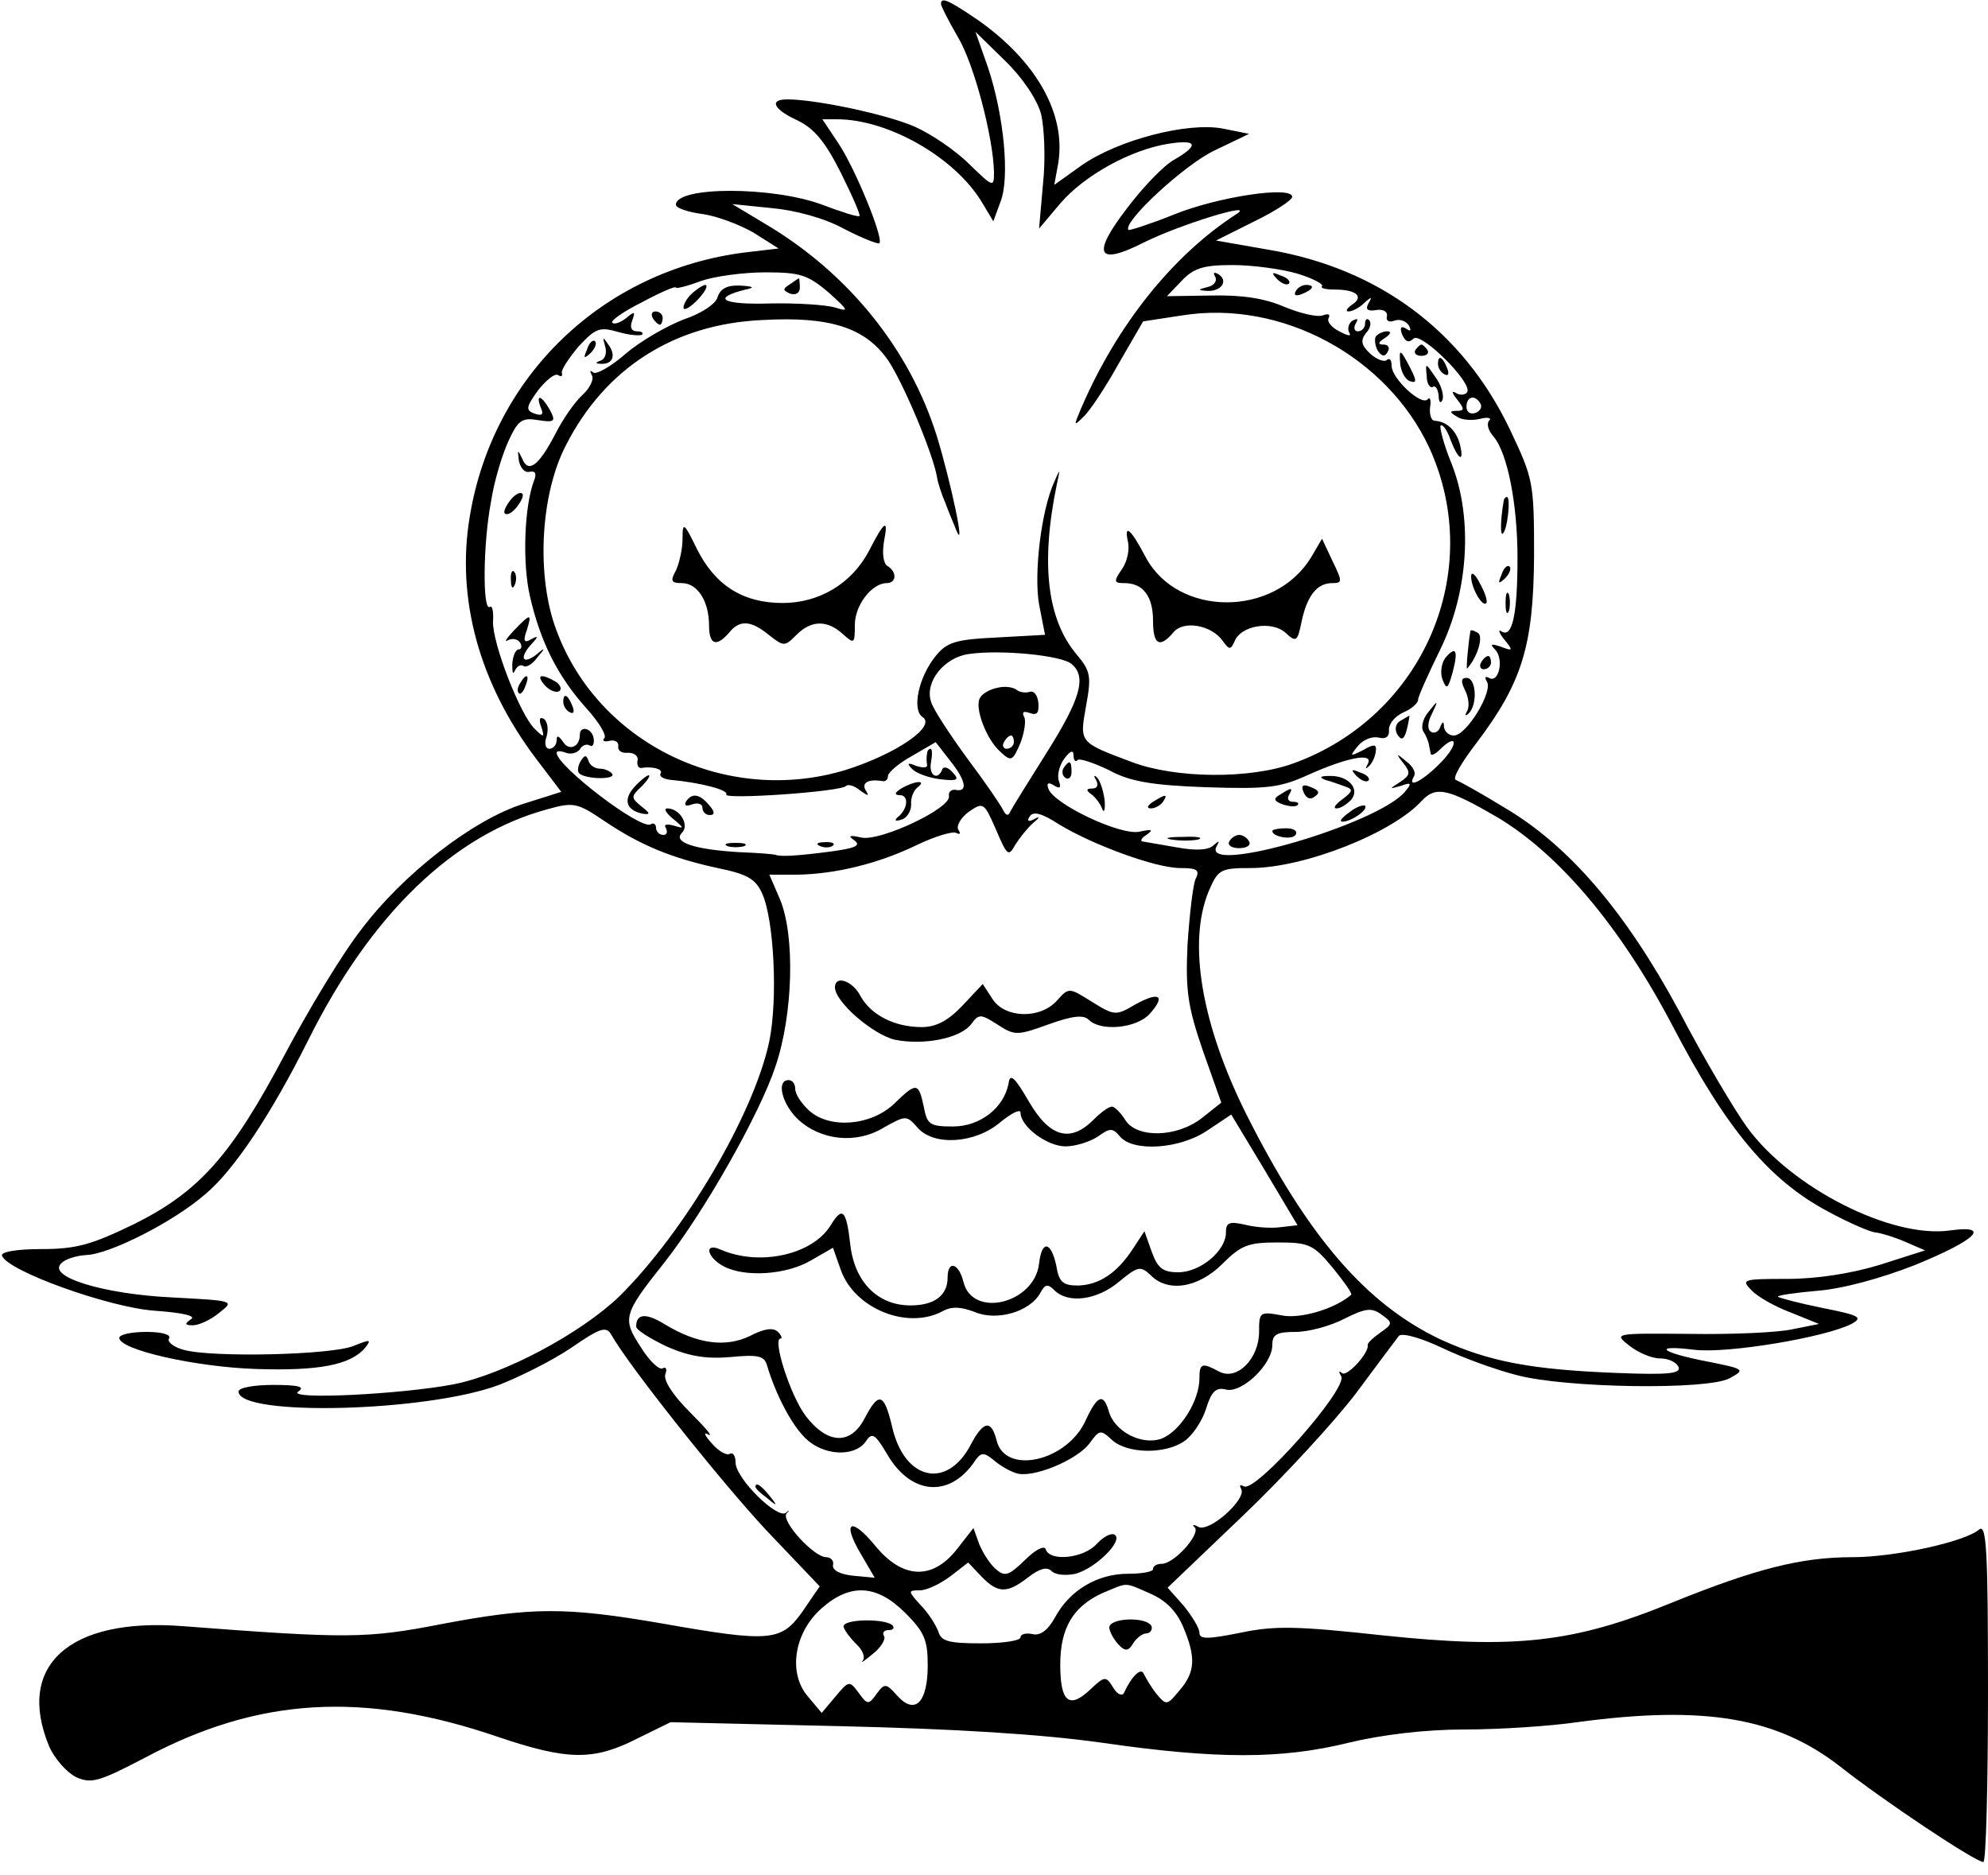 <?xml version="1.0" standalone="no"?>
<!DOCTYPE svg PUBLIC "-//W3C//DTD SVG 20010904//EN"
 "http://www.w3.org/TR/2001/REC-SVG-20010904/DTD/svg10.dtd">
<svg version="1.0" xmlns="http://www.w3.org/2000/svg"
 width="300pt" height="283pt" viewBox="0 0 300 283"
 preserveAspectRatio="xMidYMid meet">

<g transform="translate(0,283) scale(0.1,-0.1)"
fill="#000000" stroke="none">
<path d="M1420 2824 c0 -3 11 -25 25 -49 25 -41 54 -153 55 -205 0 -23 -1 -23
-37 12 -21 21 -58 46 -83 57 -41 18 -148 41 -192 41 -28 0 -21 -15 16 -32 25
-12 42 -33 65 -79 17 -34 30 -64 28 -65 -2 -2 -27 6 -56 17 -75 28 -221 28
-221 0 0 -5 18 -11 40 -14 22 -3 56 -16 77 -28 l38 -24 -51 -6 c-214 -27 -380
-186 -415 -398 -21 -124 14 -252 100 -366 l38 -50 -57 -18 c-76 -24 -182 -106
-245 -190 -29 -37 -80 -122 -115 -188 -81 -153 -129 -207 -227 -256 -64 -31
-87 -38 -140 -38 -37 0 -62 -4 -60 -10 8 -23 161 -78 230 -83 43 -3 64 -8 55
-13 -10 -7 -9 -9 3 -9 9 0 27 8 40 19 23 18 23 18 -71 23 -104 5 -188 31 -168
51 6 7 23 12 38 13 35 1 132 50 180 92 43 36 99 120 155 232 95 191 220 311
362 349 39 11 45 9 85 -18 55 -37 102 -56 171 -71 44 -9 57 -16 67 -38 18 -39
24 -159 11 -223 -23 -110 -128 -288 -226 -385 -58 -56 -174 -118 -250 -133
-77 -15 -253 -24 -235 -11 11 7 1 10 -37 10 -29 0 -53 -4 -53 -10 0 -38 284
-31 393 10 31 12 81 37 109 56 45 31 53 33 61 19 25 -45 164 -220 234 -295
l80 -84 -26 -38 c-32 -45 -48 -47 -212 -18 -145 25 -196 25 -333 -1 -113 -22
-143 -22 -391 -3 -171 13 -251 -60 -201 -181 8 -19 27 -40 41 -47 23 -10 34
-7 103 29 172 92 331 101 533 32 106 -36 145 -36 210 -3 l51 25 256 -6 c172
-4 303 -12 395 -25 173 -25 271 -25 372 0 50 12 115 20 175 20 52 0 129 5 170
11 193 26 302 7 397 -67 66 -52 204 -144 216 -144 4 0 7 115 7 256 0 210 -2
254 -13 246 -22 -19 -128 -42 -192 -42 -78 0 -147 -18 -273 -69 -147 -60 -235
-70 -435 -49 -129 14 -163 15 -215 4 -50 -10 -62 -10 -62 0 0 7 -11 25 -24 41
l-24 27 113 108 c62 59 139 143 171 185 32 43 61 82 65 87 5 5 33 -3 65 -18
31 -15 81 -33 112 -41 74 -20 289 -23 322 -5 24 13 23 14 -32 25 -73 14 -86
26 -21 18 51 -6 198 19 237 39 18 10 12 13 -43 24 -35 7 -65 15 -68 17 -2 2
25 6 59 9 39 3 97 19 148 39 93 38 116 61 52 52 -89 -12 -239 65 -305 155 -19
26 -66 105 -103 176 -81 150 -166 250 -265 308 -34 21 -67 39 -72 41 -6 2 9
27 32 57 68 90 85 146 86 280 0 113 -1 117 -37 193 -71 148 -198 242 -363 270
l-80 14 58 29 c31 15 57 32 57 37 0 17 -113 0 -179 -27 -35 -14 -66 -24 -68
-23 -10 11 85 99 130 120 l52 25 -40 8 c-53 10 -157 -17 -212 -55 l-42 -30 6
33 c12 75 -34 155 -123 217 -43 29 -54 34 -54 23z m151 -166 c5 -21 7 -68 3
-105 l-6 -68 32 38 c36 42 106 81 163 90 44 7 47 -2 9 -24 -15 -8 -47 -41 -71
-73 -54 -70 -46 -88 25 -52 54 27 171 63 140 43 -96 -62 -180 -167 -234 -292
-12 -28 -12 -29 3 -14 9 8 33 44 53 80 l37 64 59 9 c150 24 309 -62 373 -200
85 -186 -9 -405 -205 -476 -66 -24 -178 -23 -244 2 -80 30 -79 29 -69 85 8 44
7 52 -14 77 -45 53 -55 138 -30 258 5 23 5 24 -4 3 -20 -44 -31 -139 -23 -185
l9 -46 -72 -4 c-63 -3 -76 -7 -93 -28 -26 -32 -36 -81 -20 -92 22 -14 -40 -56
-116 -80 -178 -54 -372 38 -436 210 -31 81 -25 205 14 280 59 116 163 183 296
189 104 6 157 -12 191 -62 24 -37 67 -140 73 -175 1 -8 7 -26 13 -40 5 -14 13
-32 16 -40 15 -36 -8 72 -29 141 -41 132 -134 247 -259 321 l-50 30 59 -6 c35
-3 80 -15 109 -31 27 -14 52 -24 54 -22 7 7 -37 114 -62 151 l-24 36 22 0 c77
0 177 -57 218 -124 l18 -30 11 30 c14 36 5 130 -19 202 l-19 54 44 -43 c27
-26 49 -59 55 -81z m387 -241 c23 -7 40 -16 37 -19 -3 -3 6 -5 20 -5 32 0 44
-11 25 -23 -8 -6 -10 -10 -5 -10 6 0 17 6 24 13 11 10 12 9 6 -1 -5 -9 -1 -12
11 -10 11 2 18 -2 17 -9 -2 -7 3 -10 11 -7 8 3 17 0 22 -7 4 -8 3 -10 -4 -5
-8 5 -10 1 -6 -9 5 -11 10 -13 17 -6 11 11 90 -67 81 -81 -3 -4 -11 -5 -17 -1
-7 4 -6 0 2 -10 11 -14 11 -17 0 -17 -12 0 -12 -2 0 -9 7 -5 23 -6 35 -3 11 3
18 1 13 -3 -4 -5 -1 -15 7 -24 21 -25 36 -102 36 -183 0 -86 -8 -121 -24 -111
-6 4 -4 -2 4 -12 14 -17 13 -18 -5 -11 -15 5 -17 4 -9 -4 14 -14 6 -52 -9 -43
-6 3 -7 1 -3 -6 9 -15 -31 -81 -50 -81 -8 0 -14 6 -15 13 0 9 -2 9 -6 -1 -2
-6 -9 -10 -14 -6 -5 3 -5 14 2 27 10 21 9 21 -5 3 -9 -10 -12 -24 -8 -30 4 -6
7 -14 8 -18 1 -5 2 -11 3 -15 0 -4 6 -2 13 5 27 27 30 10 3 -18 -27 -28 -53
-42 -41 -21 3 5 -2 15 -12 22 -15 13 -16 12 -4 -3 11 -14 10 -18 -5 -28 -17
-11 -17 -11 1 -6 16 6 17 4 6 -9 -41 -49 -309 -127 -284 -82 5 9 4 9 -5 1 -8
-7 -26 -8 -54 -3 -23 4 -46 8 -52 9 -5 0 -3 5 5 10 11 8 9 9 -10 5 -28 -7
-131 42 -138 65 -3 8 0 10 8 5 9 -6 12 -4 8 6 -3 8 0 23 8 34 9 12 14 14 14 5
0 -7 3 -11 6 -7 3 3 24 -4 47 -15 31 -17 63 -23 146 -26 94 -3 112 -1 156 19
58 26 99 34 89 16 -4 -7 -3 -8 1 -4 5 4 10 14 11 22 2 12 -2 13 -19 3 -20 -10
-21 -10 -8 6 8 10 22 15 31 13 11 -3 17 1 16 12 0 9 9 20 22 26 12 5 22 14 22
19 0 5 15 38 33 75 43 87 50 198 18 280 -12 29 -19 56 -17 59 3 2 10 -7 15
-22 12 -31 21 -35 14 -6 -6 21 -20 34 -38 35 -5 0 -8 9 -7 20 2 11 0 17 -4 12
-10 -9 -54 32 -54 51 0 9 -3 12 -7 9 -3 -4 -15 0 -25 9 -14 13 -15 20 -7 31 7
7 9 16 5 20 -3 3 -6 1 -6 -5 0 -7 -5 -12 -11 -12 -5 0 -7 5 -3 12 4 7 3 8 -5
4 -6 -4 -8 -12 -5 -18 4 -6 -2 -5 -15 2 -12 6 -19 15 -16 20 3 6 -1 7 -9 4 -8
-3 -34 3 -58 13 -30 13 -64 18 -110 17 l-67 -1 22 23 c18 19 32 24 77 24 30 0
74 -6 98 -13z m-708 -28 c31 -28 32 -30 10 -23 -14 4 -59 7 -100 6 -70 -2 -87
8 -35 21 15 3 12 5 -8 6 -20 1 -30 -5 -34 -17 -2 -10 -24 -25 -51 -34 -26 -10
-66 -33 -88 -52 -23 -20 -45 -32 -49 -28 -5 4 -5 2 -2 -4 4 -6 -3 -20 -14 -30
-12 -11 -30 -37 -41 -59 -25 -48 -41 -60 -50 -37 -7 14 -7 14 -5 -3 2 -11 9
-19 16 -17 9 2 11 -3 7 -13 -15 -39 -18 -126 -6 -176 16 -69 42 -120 85 -168
19 -21 31 -41 27 -45 -4 -4 0 -6 8 -4 8 2 14 -2 13 -8 -1 -7 5 -11 15 -10 9 0
16 -5 14 -12 -1 -6 1 -11 5 -11 18 3 34 -2 30 -8 -3 -5 5 -9 16 -10 43 -4 87
-15 83 -22 -5 -8 173 4 181 13 3 3 13 0 21 -7 13 -9 14 -9 8 1 -6 11 5 17 27
13 4 0 7 3 7 8 0 5 16 19 36 30 l36 21 21 -27 c25 -31 28 -49 9 -45 -6 1 -11
-3 -10 -9 5 -18 -103 -69 -132 -63 -18 4 -21 3 -11 -4 11 -8 2 -12 -35 -17
-53 -7 -76 -8 -84 -5 -3 1 -27 3 -55 4 -67 4 -100 15 -86 29 12 12 -3 37 -22
37 -6 0 -2 -7 9 -16 17 -14 17 -15 1 -10 -11 3 -16 2 -12 -4 3 -6 1 -10 -4
-10 -6 0 -11 5 -11 11 0 5 -4 8 -8 5 -15 -9 -142 88 -142 108 0 3 6 3 14 0 8
-3 17 0 21 5 3 6 10 9 15 6 4 -3 7 2 6 10 -2 16 -21 21 -21 6 0 -18 -16 -25
-25 -11 -7 10 -10 11 -10 3 0 -7 -5 -13 -11 -13 -6 0 -8 8 -4 19 3 11 1 22 -4
26 -7 4 -8 -1 -4 -12 5 -16 4 -17 -10 -3 -22 21 -64 129 -63 162 1 15 -1 25
-5 22 -11 -6 -10 97 2 159 5 33 18 74 27 93 14 30 20 34 44 30 25 -4 27 -2 18
15 -13 23 -22 25 -14 4 5 -11 2 -13 -10 -9 -13 5 -12 10 6 35 12 15 25 26 30
23 5 -3 7 -2 6 3 -2 4 10 22 25 40 26 28 32 30 60 22 17 -5 33 -6 36 -4 2 3
-1 5 -8 5 -8 0 -11 6 -7 16 5 14 4 15 -9 4 -9 -7 -18 -10 -21 -7 -3 3 17 17
45 31 28 15 51 25 51 22 0 -2 17 2 38 10 20 7 64 13 97 13 53 0 64 -4 95 -30z
m984 -168 c3 -5 0 -11 -7 -14 -8 -3 -14 1 -14 9 0 16 13 19 21 5z m-617 -393
c23 -19 14 -52 -37 -133 -27 -43 -52 -83 -55 -89 -3 -8 -7 -7 -11 1 -3 7 -27
42 -54 78 -27 37 -52 75 -55 86 -10 30 20 67 57 72 48 7 140 -2 155 -15z m642
-231 c94 -56 187 -166 266 -317 81 -155 145 -231 233 -278 33 -18 66 -32 73
-32 8 -1 28 -7 44 -14 l30 -13 -69 -22 c-43 -13 -94 -21 -139 -21 -67 0 -70
-1 -54 -17 9 -10 36 -25 60 -34 l42 -17 -40 -8 c-22 -5 -92 -8 -155 -7 -115 1
-115 1 -91 -18 13 -10 33 -19 46 -19 13 0 25 -6 28 -13 4 -10 -16 -12 -92 -9
-130 5 -194 17 -268 51 -111 53 -199 154 -292 339 -68 136 -89 260 -57 337 14
33 18 35 63 35 81 0 215 53 259 102 21 22 39 18 113 -25z m-727 -42 c7 11 19
26 27 33 10 8 11 11 2 6 -9 -5 -12 -3 -7 4 5 8 18 5 44 -12 51 -31 146 -66
183 -66 26 0 30 -3 23 -17 -4 -10 -9 -54 -12 -99 -3 -68 0 -92 23 -159 l28
-79 -29 -23 c-38 -30 -99 -31 -116 -3 -7 11 -16 20 -20 20 -5 0 -17 -9 -28
-20 -35 -35 -66 -26 -97 27 -22 38 -29 44 -31 28 -7 -37 -43 -65 -84 -65 -35
0 -39 3 -44 30 -8 37 -11 37 -45 4 -35 -33 -97 -38 -128 -10 -12 11 -21 25
-21 33 0 7 -4 13 -10 13 -19 0 -10 -36 14 -59 34 -32 88 -38 129 -13 34 19 35
19 51 1 24 -29 87 -25 125 7 17 14 31 21 31 15 0 -21 40 -51 68 -51 15 0 37 7
49 15 18 13 22 13 33 0 20 -24 91 -19 132 9 l36 24 50 -83 50 -84 -26 -3 c-15
-2 -39 0 -54 4 -23 5 -28 3 -28 -12 0 -28 -39 -60 -72 -60 -23 0 -31 6 -40 31
l-11 31 -17 -26 c-24 -37 -51 -55 -83 -56 -23 0 -29 5 -33 30 -8 37 -22 39
-26 3 -7 -60 -100 -83 -114 -28 -7 29 -24 34 -24 7 0 -27 -20 -42 -56 -42 -50
0 -85 36 -91 93 -6 52 -12 57 -30 27 -28 -44 -107 -61 -165 -36 -26 12 -22
-11 4 -25 32 -17 95 -13 132 9 l33 19 12 -34 c21 -58 100 -90 153 -62 14 8 28
7 49 -1 33 -14 83 0 99 29 7 13 11 14 21 4 21 -21 65 -15 98 13 28 23 32 24
47 10 26 -27 72 -20 109 17 28 28 39 32 83 32 47 0 54 -3 83 -38 17 -21 30
-39 28 -41 -24 -21 -77 -37 -105 -31 -33 6 -34 5 -34 -25 0 -40 -33 -74 -60
-60 -26 14 -30 13 -30 -10 0 -34 -29 -80 -57 -91 -30 -11 -72 11 -80 42 -8 27
-17 23 -34 -13 -27 -63 -122 -85 -135 -32 -8 32 -20 30 -39 -6 -36 -69 -101
-54 -119 28 -12 50 -20 52 -41 12 -21 -41 -56 -40 -89 3 -23 30 -51 117 -38
117 3 0 1 5 -4 10 -7 7 -21 5 -42 -6 -37 -18 -80 -12 -128 17 -29 18 -44 17
-44 -3 0 -5 21 -18 46 -30 34 -15 60 -19 96 -16 40 4 51 2 55 -11 14 -47 38
-92 59 -112 27 -26 73 -28 90 -5 10 15 14 13 33 -19 35 -60 92 -66 130 -13 11
17 15 17 30 5 9 -8 24 -17 34 -20 24 -9 94 20 112 46 14 19 16 20 33 4 23 -21
80 -22 109 -2 12 8 27 30 33 49 8 26 15 33 30 29 24 -6 70 38 70 67 0 16 6 20
35 20 20 0 53 9 74 20 32 16 41 17 56 6 17 -12 17 -14 -2 -27 -11 -8 -20 -16
-19 -19 2 -12 -32 -49 -39 -42 -5 4 -5 2 -1 -5 10 -19 -130 -177 -147 -166 -6
3 -7 2 -4 -4 9 -15 -49 -67 -65 -57 -7 4 -10 3 -5 -1 9 -10 -31 -55 -50 -55
-7 0 -13 -3 -13 -8 0 -4 -17 -7 -38 -7 -46 0 -88 -25 -110 -66 -11 -20 -23
-28 -34 -25 -10 2 -18 0 -18 -5 0 -5 -27 -9 -59 -9 -49 0 -61 3 -65 18 -4 10
-15 28 -27 40 -19 21 -19 22 -1 22 11 0 31 10 46 21 l27 21 20 -21 c25 -26 39
-26 71 -1 17 13 28 16 35 9 6 -6 22 -7 36 -4 30 8 73 50 59 59 -5 3 -17 -3
-27 -14 -20 -22 -71 -27 -77 -8 -2 6 -15 0 -31 -16 -24 -23 -30 -26 -43 -15
-9 7 -20 24 -26 38 l-9 25 -25 -32 c-37 -47 -82 -45 -123 5 -37 45 -51 37 -22
-12 l21 -36 -32 3 c-20 2 -32 8 -31 16 2 6 -3 12 -10 12 -19 0 -69 55 -60 66
5 5 4 6 -1 1 -13 -10 -76 52 -76 76 0 10 -4 16 -9 13 -4 -3 -17 4 -27 16 -11
12 -13 18 -5 13 8 -4 -5 11 -28 34 -26 26 -40 48 -37 57 3 8 1 12 -4 9 -5 -3
-20 11 -33 32 -28 43 -27 49 35 127 60 76 144 224 168 296 27 79 30 198 7 253
l-16 37 42 0 c57 1 121 16 181 45 27 13 54 21 59 18 6 -3 7 -1 3 5 -3 6 4 18
16 27 22 15 23 14 41 -27 17 -40 19 -41 29 -23z m204 -1130 c23 -10 39 -26 49
-49 20 -47 19 -69 -5 -97 -19 -23 -20 -23 -35 -5 -8 10 -16 24 -19 30 -4 10
-18 -3 -30 -29 -3 -5 -10 -2 -16 8 -11 18 -13 18 -35 -3 -32 -30 -45 -18 -45
38 0 56 20 88 64 108 39 16 31 17 72 -1z m-370 -29 c29 -29 34 -41 34 -79 0
-56 -19 -76 -46 -46 -17 19 -19 19 -31 3 -12 -17 -14 -17 -27 1 -14 19 -15 19
-35 -5 l-21 -25 -21 25 c-30 35 -21 96 21 133 43 38 83 36 126 -7z"/>
<path d="M1030 2017 c0 -16 -5 -37 -10 -48 -9 -16 -7 -19 9 -19 24 0 41 -28
41 -64 0 -29 11 -33 30 -11 16 20 33 19 60 -3 23 -18 24 -18 42 0 22 22 46 23
70 1 17 -15 18 -15 18 14 0 30 26 63 48 63 15 0 16 17 1 26 -6 4 -8 19 -5 37
7 35 1 32 -23 -15 -26 -49 -75 -78 -130 -78 -60 0 -102 27 -129 81 -20 41 -22
42 -22 16z"/>
<path d="M1702 2013 c3 -12 -1 -31 -9 -42 -13 -19 -12 -21 4 -21 28 0 43 -20
43 -57 0 -36 10 -42 31 -17 15 18 57 11 74 -13 10 -14 12 -14 18 -1 9 24 56
32 77 13 16 -15 18 -13 24 16 8 39 23 59 46 59 16 0 16 2 1 33 l-16 34 -17
-29 c-56 -90 -201 -89 -249 1 -22 42 -33 52 -27 24z"/>
<path d="M1834 2412 c3 -6 -2 -13 -11 -15 -16 -4 -16 -5 -1 -6 21 -1 32 15 17
25 -7 4 -9 3 -5 -4z"/>
<path d="M1927 2409 c7 -7 15 -10 18 -7 3 3 -2 9 -12 12 -14 6 -15 5 -6 -5z"/>
<path d="M1955 2390 c-3 -6 1 -7 9 -4 18 7 21 14 7 14 -6 0 -13 -4 -16 -10z"/>
<path d="M2076 2322 c-2 -4 -1 -14 3 -21 6 -9 11 -10 15 -2 4 6 1 11 -6 11 -9
0 -9 3 2 10 9 6 10 10 3 10 -6 0 -14 -4 -17 -8z"/>
<path d="M2136 2302 c-3 -5 1 -9 9 -9 8 0 12 4 9 9 -3 4 -7 8 -9 8 -2 0 -6 -4
-9 -8z"/>
<path d="M2113 2281 c1 -11 7 -23 14 -26 11 -4 11 0 2 18 -16 31 -18 32 -16 8z"/>
<path d="M2170 2281 c0 -6 4 -13 10 -16 6 -3 7 1 4 9 -7 18 -14 21 -14 7z"/>
<path d="M2153 2262 c0 -11 5 -18 9 -16 4 3 8 -3 9 -13 0 -10 3 -13 6 -6 2 7
-2 22 -11 34 -15 22 -15 22 -13 1z"/>
<path d="M2269 2073 c-5 -29 -5 -53 -1 -48 7 6 12 55 6 55 -2 0 -5 -3 -5 -7z"/>
<path d="M2266 1963 c-6 -14 -5 -15 5 -6 7 7 10 15 7 18 -3 3 -9 -2 -12 -12z"/>
<path d="M2220 1960 c0 -17 17 -47 23 -40 2 3 -2 16 -10 30 -7 14 -13 18 -13
10z"/>
<path d="M2272 1920 c0 -14 2 -19 5 -12 2 6 2 18 0 25 -3 6 -5 1 -5 -13z"/>
<path d="M2219 1878 c-3 -16 -7 -59 -5 -57 16 18 25 49 16 54 -5 3 -10 5 -11
3z"/>
<path d="M2181 1837 c-6 -8 -8 -23 -4 -33 6 -15 8 -14 15 11 9 34 5 41 -11 22z"/>
<path d="M2235 1830 c-3 -5 -1 -10 4 -10 6 0 11 5 11 10 0 6 -2 10 -4 10 -3 0
-8 -4 -11 -10z"/>
<path d="M2211 1788 c5 -10 7 -24 3 -31 -4 -7 -3 -8 2 -4 14 13 12 54 -3 54
-8 0 -9 -5 -2 -19z"/>
<path d="M2113 1742 c-7 -4 -9 -13 -4 -21 6 -9 10 -7 14 8 3 12 4 21 4 21 -1
0 -7 -4 -14 -8z"/>
<path d="M1605 1671 c-3 -5 -2 -12 3 -15 5 -3 9 1 9 9 0 17 -3 19 -12 6z"/>
<path d="M2047 1659 c7 -7 15 -10 18 -7 3 3 -2 9 -12 12 -14 6 -15 5 -6 -5z"/>
<path d="M1654 1653 c4 -8 2 -13 -6 -13 -9 0 -9 -3 -2 -8 6 -4 14 -14 17 -22
3 -8 5 -3 4 12 -2 15 -7 31 -12 35 -4 4 -5 2 -1 -4z"/>
<path d="M2000 1653 c8 -2 22 -7 30 -10 12 -4 12 -7 -4 -19 -11 -8 -15 -14 -9
-14 6 0 15 6 22 13 14 17 -5 37 -33 36 -14 0 -16 -2 -6 -6z"/>
<path d="M1967 1635 c3 -8 9 -12 14 -9 12 7 11 11 -5 17 -10 4 -13 1 -9 -8z"/>
<path d="M1932 1631 c-11 -6 -10 -10 4 -15 9 -3 19 -4 22 -1 3 3 0 5 -7 5 -7
0 -9 5 -6 10 7 12 4 12 -13 1z"/>
<path d="M1740 1620 c-9 -6 -10 -10 -3 -10 6 0 15 5 18 10 8 12 4 12 -15 0z"/>
<path d="M2036 1604 c-11 -8 -16 -14 -10 -14 13 0 39 18 34 24 -3 2 -14 -2
-24 -10z"/>
<path d="M1920 1576 c0 -9 30 -14 35 -6 4 6 -3 10 -14 10 -12 0 -21 -2 -21 -4z"/>
<path d="M1768 1563 c12 -2 30 -2 40 0 9 3 -1 5 -23 4 -22 0 -30 -2 -17 -4z"/>
<path d="M1855 1560 c-3 -5 3 -10 15 -10 12 0 18 5 15 10 -3 6 -10 10 -15 10
-5 0 -12 -4 -15 -10z"/>
<path d="M1192 2401 c-11 -7 -11 -9 0 -14 9 -3 15 1 15 9 0 8 -1 14 -1 14 -1
0 -7 -4 -14 -9z"/>
<path d="M1041 2384 c-7 -8 -11 -17 -9 -20 3 -2 13 5 23 16 10 11 14 20 9 20
-5 -1 -15 -8 -23 -16z"/>
<path d="M985 2350 c3 -5 8 -10 11 -10 2 0 4 5 4 10 0 6 -5 10 -11 10 -5 0 -7
-4 -4 -10z"/>
<path d="M886 2303 c-6 -14 -5 -15 5 -6 7 7 10 15 7 18 -3 3 -9 -2 -12 -12z"/>
<path d="M913 2308 c3 -9 1 -19 -6 -22 -9 -3 -9 -5 0 -5 18 -1 23 13 11 29 -8
12 -9 12 -5 -2z"/>
<path d="M770 2075 c-7 -9 -11 -18 -8 -20 3 -3 11 1 18 10 7 9 11 18 8 20 -3
3 -11 -1 -18 -10z"/>
<path d="M771 1954 c0 -11 3 -14 6 -6 3 7 2 16 -1 19 -3 4 -6 -2 -5 -13z"/>
<path d="M775 1878 c-11 -12 -15 -18 -8 -14 6 3 14 2 18 -4 3 -5 2 -10 -2 -10
-5 0 -9 -10 -10 -22 0 -13 1 -17 4 -10 3 6 8 10 13 7 4 -3 14 3 21 13 13 15
12 16 -3 3 -21 -15 -24 -2 -5 18 10 11 9 12 -2 6 -10 -6 -12 -2 -6 14 8 26 6
26 -20 -1z"/>
<path d="M785 1799 c-4 -6 -5 -12 -2 -15 2 -3 7 2 10 11 7 17 1 20 -8 4z"/>
<path d="M822 1796 c7 -8 17 -12 22 -9 4 3 2 9 -5 14 -22 13 -31 11 -17 -5z"/>
<path d="M850 1771 c0 -6 4 -13 10 -16 6 -3 7 1 4 9 -7 18 -14 21 -14 7z"/>
<path d="M1399 1693 c-1 -5 -1 -12 0 -17 1 -5 -6 -5 -16 -2 -14 6 -15 4 -6 -5
6 -6 25 -13 42 -15 26 -3 29 -1 19 10 -7 8 -14 10 -16 5 -7 -18 -21 -9 -17 11
2 11 2 20 -1 20 -2 0 -5 -3 -5 -7z"/>
<path d="M876 1681 c-4 -7 -5 -15 -2 -18 9 -9 55 -10 50 -1 -3 4 -11 8 -19 8
-7 0 -15 5 -17 12 -3 9 -6 9 -12 -1z"/>
<path d="M957 1642 c-17 -19 -12 -35 13 -40 12 -2 11 1 -2 11 -16 13 -16 15 0
30 9 9 14 17 11 17 -3 0 -13 -8 -22 -18z"/>
<path d="M1360 1640 c-10 -6 -11 -10 -2 -10 14 0 12 -21 -3 -33 -6 -5 -4 -7 5
-4 8 2 15 12 15 23 -1 10 4 22 10 26 15 12 -7 9 -25 -2z"/>
<path d="M1035 1620 c-3 -6 1 -7 9 -4 9 3 16 1 16 -5 0 -6 5 -11 11 -11 8 0 8
5 -1 15 -14 17 -26 19 -35 5z"/>
<path d="M1098 1553 c6 -2 18 -2 25 0 6 3 1 5 -13 5 -14 0 -19 -2 -12 -5z"/>
<path d="M1238 1553 c7 -3 16 -2 19 1 4 3 -2 6 -13 5 -11 0 -14 -3 -6 -6z"/>
<path d="M1505 1792 c-11 -2 -23 -9 -26 -15 -9 -14 9 -62 30 -81 17 -16 19
-15 31 13 6 16 9 35 5 40 -3 7 0 8 9 5 11 -4 14 0 13 15 -1 12 -7 19 -13 17
-6 -2 -15 -1 -20 3 -5 4 -18 6 -29 3z m25 -82 c0 -5 -5 -10 -11 -10 -5 0 -7 5
-4 10 3 6 8 10 11 10 2 0 4 -4 4 -10z"/>
<path d="M1260 1340 c0 -22 57 -71 90 -79 44 -9 100 2 116 24 11 15 14 15 39
-1 26 -17 30 -17 77 0 36 13 53 15 61 7 18 -18 72 -13 92 9 25 28 14 34 -22
14 -29 -17 -31 -17 -65 4 -35 22 -35 22 -53 2 -25 -28 -78 -27 -97 2 l-15 23
-31 -33 c-21 -22 -39 -32 -61 -32 -41 0 -76 18 -92 46 -12 24 -39 33 -39 14z"/>
<path d="M1140 586 c0 -2 8 -10 18 -17 15 -13 16 -12 3 4 -13 16 -21 21 -21
13z"/>
<path d="M1674 373 c1 -7 8 -19 15 -26 9 -9 14 -9 21 3 5 8 14 15 20 15 5 0 9
5 8 10 -5 16 -66 14 -64 -2z"/>
<path d="M1273 375 c1 -5 10 -17 19 -26 10 -9 14 -20 10 -25 -4 -5 3 0 15 10
13 10 20 23 17 27 -3 5 0 9 7 9 7 0 9 3 6 7 -11 11 -76 10 -74 -2z"/>
<path d="M180 811 c0 -18 115 -44 207 -47 94 -3 142 6 164 32 10 13 8 13 -17
3 -33 -14 -215 -18 -257 -6 -15 4 -25 12 -22 17 4 6 -11 10 -34 10 -23 0 -41
-4 -41 -9z"/>
</g>
</svg>
